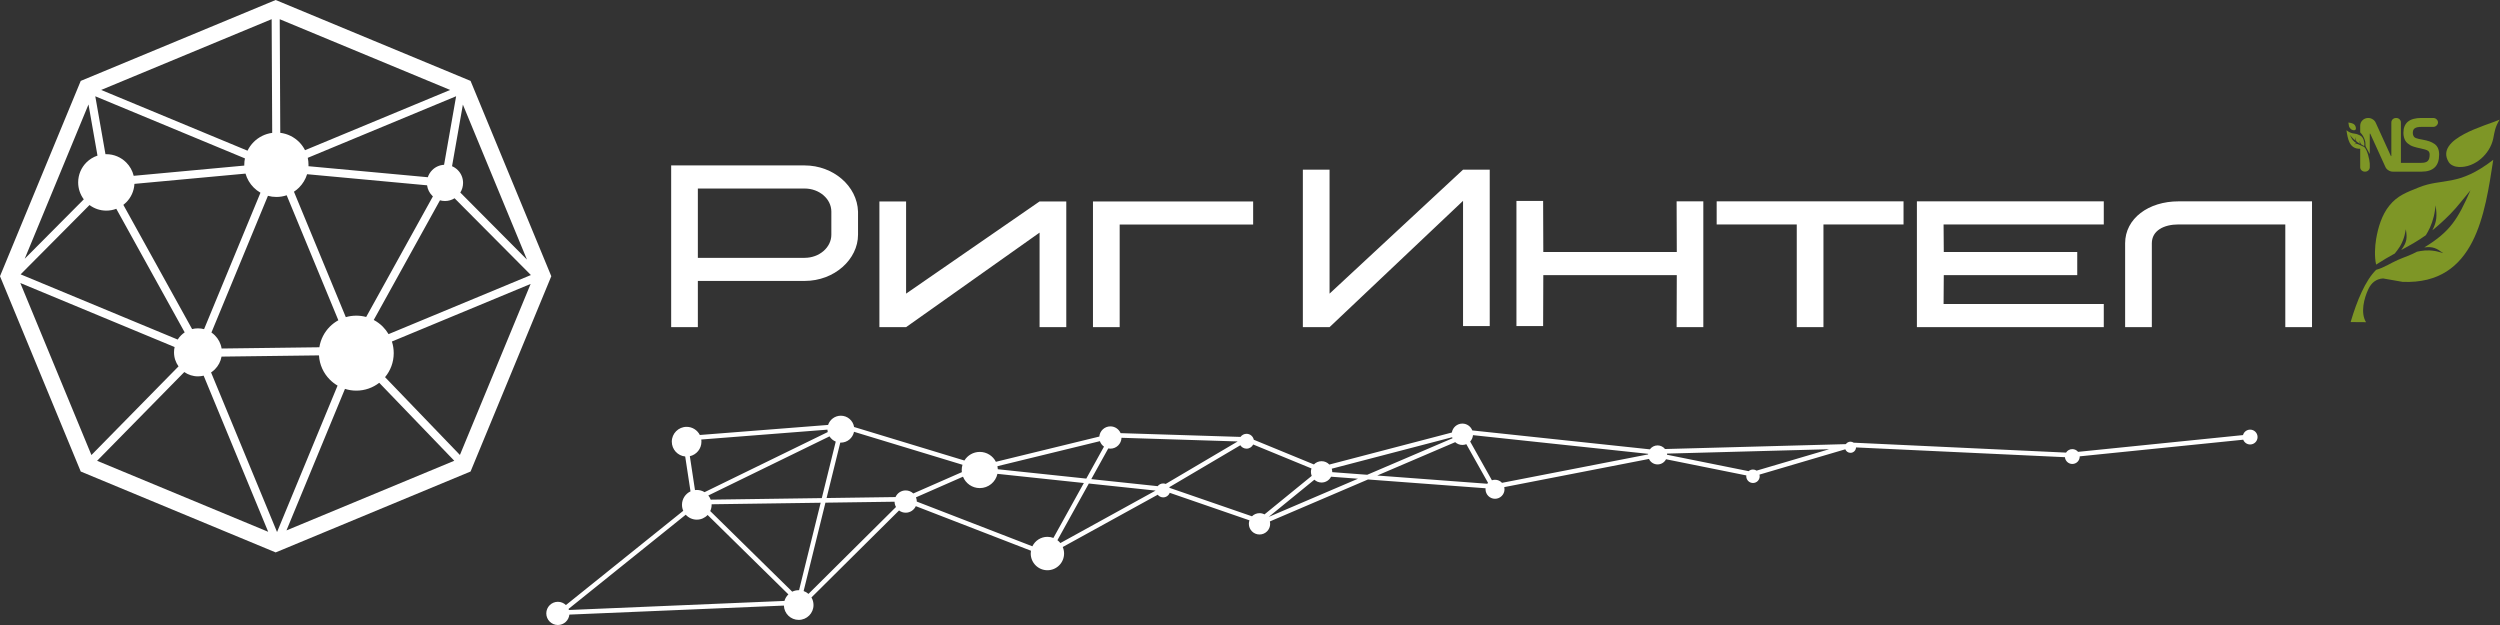 <svg width="336" height="84" viewBox="0 0 336 84" fill="none" xmlns="http://www.w3.org/2000/svg">
<rect x="0" y="0" width="336" height="84" fill="#333333" stroke="none"/>
<path d="M60.499 12.089L37.595 2.583L37.669 17.851C38.651 17.97 39.534 18.42 40.199 19.086C40.519 19.407 40.788 19.777 40.996 20.186L60.499 12.089ZM37.049 0L50.146 5.437L63.244 10.873L68.669 23.997L74.095 37.124L68.669 50.248L63.244 63.372L50.146 68.809L37.049 74.245L23.949 68.809L10.851 63.372L5.426 50.248L0 37.124L5.426 23.997L10.851 10.873L23.949 5.437L37.049 0ZM26.605 44.13C26.889 44.13 27.166 44.169 27.428 44.238L35.007 25.902C34.673 25.711 34.366 25.474 34.096 25.204C33.583 24.69 33.2 24.05 32.997 23.333L18.068 24.712C18.017 25.682 17.605 26.554 16.963 27.197C16.844 27.317 16.715 27.429 16.579 27.534L25.818 44.228C26.071 44.164 26.336 44.13 26.605 44.13ZM28.416 44.69C28.585 44.802 28.74 44.933 28.883 45.077C29.35 45.545 29.675 46.157 29.784 46.84L42.922 46.673C43.09 45.598 43.6 44.635 44.332 43.898C44.671 43.562 45.055 43.272 45.474 43.043L38.53 26.244C38.096 26.389 37.63 26.471 37.146 26.471C36.753 26.471 36.374 26.418 36.011 26.318L28.416 44.69ZM29.775 47.928C29.658 48.59 29.338 49.18 28.883 49.636C28.726 49.794 28.554 49.935 28.368 50.057L37.235 71.507L45.369 51.825C44.99 51.605 44.642 51.335 44.332 51.025C43.488 50.179 42.944 49.034 42.87 47.763L29.775 47.928ZM27.371 50.489C27.125 50.549 26.87 50.583 26.605 50.583C25.923 50.583 25.289 50.367 24.769 50.004L13.05 61.931L36.045 71.473L27.371 50.489ZM23.994 49.239C23.612 48.709 23.388 48.059 23.388 47.356C23.388 47.11 23.415 46.871 23.467 46.642L2.728 38.034L12.287 61.157L23.994 49.239ZM23.882 45.636C24.011 45.433 24.161 45.244 24.33 45.077C24.48 44.926 24.645 44.79 24.822 44.67L15.63 28.062C15.213 28.22 14.76 28.308 14.288 28.308C13.441 28.308 12.661 28.029 12.029 27.558L2.771 36.873L23.882 45.636ZM60.754 22.339C61.045 22.461 61.307 22.64 61.527 22.86C61.965 23.299 62.237 23.909 62.237 24.58C62.237 25.058 62.102 25.503 61.865 25.878L70.823 34.889L62.211 14.059L60.754 22.339ZM61.095 26.647C60.721 26.882 60.279 27.015 59.807 27.015C59.574 27.015 59.347 26.984 59.132 26.922L50.232 43.002C50.68 43.241 51.091 43.542 51.444 43.898C51.744 44.2 52.006 44.539 52.223 44.907L71.352 36.966L61.095 26.647ZM58.183 26.394C58.152 26.363 58.119 26.334 58.09 26.303C57.721 25.935 57.47 25.448 57.399 24.905L41.275 23.414C41.065 24.098 40.69 24.709 40.199 25.204C39.989 25.414 39.758 25.603 39.507 25.766L46.476 42.625C46.924 42.493 47.399 42.424 47.888 42.424C48.348 42.424 48.792 42.486 49.214 42.601L58.183 26.394ZM57.499 23.82C57.618 23.455 57.823 23.127 58.09 22.86C58.5 22.446 59.061 22.181 59.683 22.15L61.303 12.935L41.363 21.211C41.427 21.512 41.463 21.825 41.463 22.145C41.463 22.21 41.463 22.274 41.458 22.339L57.499 23.82ZM32.832 22.255C32.832 22.219 32.832 22.181 32.832 22.145C32.832 21.851 32.861 21.564 32.918 21.287L12.807 12.94L14.175 20.726C14.211 20.723 14.249 20.723 14.288 20.723C15.332 20.723 16.279 21.149 16.963 21.834C17.45 22.32 17.803 22.939 17.968 23.629L32.832 22.255ZM33.266 20.253C33.476 19.82 33.758 19.426 34.096 19.086C34.752 18.429 35.618 17.985 36.584 17.858L36.51 2.578L13.596 12.089L33.266 20.253ZM11.261 26.791C10.787 26.157 10.505 25.369 10.505 24.516C10.505 23.469 10.927 22.52 11.612 21.834C12.027 21.421 12.535 21.101 13.102 20.915L11.893 14.039L3.32 34.777L11.261 26.791ZM52.672 45.899C52.832 46.391 52.917 46.917 52.917 47.462C52.917 48.69 52.479 49.815 51.751 50.69L61.813 61.147L71.317 38.161L52.672 45.899ZM50.969 51.447C50.118 52.107 49.049 52.501 47.888 52.501C47.358 52.501 46.846 52.418 46.364 52.265L38.501 71.287L61.054 61.926L50.969 51.447Z" fill="white"/>
<path d="M111.733 31.548C111.733 33.255 110.118 34.653 108.143 34.653H93.791V25.338H108.143C110.118 25.338 111.733 26.733 111.733 28.442V31.548ZM115.319 28.442C115.212 24.996 111.983 22.233 108.143 22.233H90.205V43.968H93.791V37.757H108.143C112.164 37.757 115.319 34.839 115.319 31.548V28.442ZM118.191 43.968H121.778L139.719 31.264V43.968H143.308V27.073H139.719L121.778 39.465V27.073H118.191V43.968ZM168.423 30.179V27.073H146.895V43.968H150.484V30.179H168.423ZM175.103 43.968H178.692L196.633 26.994V43.827H200.22V22.802H196.633L178.692 39.465V22.802H175.103V43.968ZM207.396 27.008H203.809V43.827H207.396L207.42 36.975H225.361L225.337 43.968H228.927V27.061H225.337L225.361 33.871H207.42L207.396 27.008ZM255.835 30.165V27.061H230.72V30.165H241.485V43.968H245.072V30.165H255.835ZM261.217 30.165H282.748V27.061H257.631V43.968H282.748V40.861H261.217L261.244 36.975H279.182V33.871H261.244L261.217 30.165ZM292.793 27.061C288.774 27.061 285.617 29.35 285.617 32.703V43.968H289.206V32.703C289.206 30.994 290.82 30.165 292.793 30.165H307.145V43.968H310.734V27.061H292.793Z" fill="white"/>
<path fill-rule="evenodd" clip-rule="evenodd" d="M74.977 80.882C75.399 80.882 75.781 81.049 76.06 81.321L91.829 68.651C91.719 68.405 91.659 68.133 91.659 67.846C91.659 67.048 92.127 66.359 92.804 66.039L92.091 61.351C91.08 61.255 90.29 60.402 90.29 59.362C90.29 58.261 91.182 57.367 92.282 57.367C93.057 57.367 93.729 57.812 94.058 58.462L111.294 57.111C111.532 56.392 112.21 55.871 113.008 55.871C113.908 55.871 114.652 56.528 114.79 57.389L129.614 61.893C130.041 61.198 130.809 60.736 131.682 60.736C132.626 60.736 133.447 61.277 133.847 62.065L147.749 58.674C147.813 57.907 148.455 57.305 149.237 57.305C149.852 57.305 150.381 57.68 150.61 58.215L166.725 58.72C166.906 58.469 167.202 58.304 167.536 58.304C168.017 58.304 168.42 58.646 168.511 59.102L176.589 62.421C176.849 62.151 177.213 61.984 177.619 61.984C178.031 61.984 178.401 62.156 178.663 62.436L195.128 58.132C195.24 57.451 195.83 56.93 196.543 56.93C197.151 56.93 197.671 57.312 197.878 57.85L221.743 60.392C221.975 60.072 222.351 59.862 222.778 59.862C223.184 59.862 223.546 60.053 223.78 60.349L248.084 59.692C248.218 59.494 248.446 59.362 248.704 59.362C248.861 59.362 249.007 59.413 249.129 59.496L277.675 60.83C277.849 60.548 278.162 60.361 278.519 60.361C278.832 60.361 279.108 60.505 279.292 60.729L301.459 58.476C301.576 58.053 301.962 57.742 302.42 57.742C302.971 57.742 303.417 58.189 303.417 58.739C303.417 59.291 302.971 59.738 302.42 59.738C301.996 59.738 301.633 59.472 301.49 59.097L279.514 61.332V61.36C279.514 61.91 279.068 62.357 278.519 62.357C277.997 62.357 277.57 61.955 277.527 61.446L249.45 60.134C249.439 60.536 249.107 60.861 248.704 60.861C248.387 60.861 248.117 60.662 248.008 60.385L236.475 63.786C236.494 63.858 236.503 63.931 236.503 64.01C236.503 64.51 236.1 64.914 235.602 64.914C235.103 64.914 234.698 64.51 234.698 64.01C234.698 63.972 234.7 63.934 234.705 63.896L223.914 61.724C223.704 62.137 223.274 62.419 222.778 62.419C222.266 62.419 221.824 62.118 221.622 61.683L202.173 65.468C202.195 65.561 202.207 65.657 202.207 65.757C202.207 66.462 201.634 67.036 200.931 67.036C200.225 67.036 199.655 66.462 199.655 65.757C199.655 65.712 199.657 65.666 199.662 65.623L183.858 64.441L170.674 70.08C170.698 70.185 170.71 70.293 170.71 70.403C170.71 71.196 170.068 71.837 169.279 71.837C168.487 71.837 167.846 71.196 167.846 70.403C167.846 70.238 167.874 70.08 167.927 69.932L157.209 66.233C157.078 66.591 156.735 66.847 156.332 66.847C156.034 66.847 155.769 66.708 155.597 66.491L142.833 73.519C142.948 73.789 143.012 74.085 143.012 74.394C143.012 75.634 142.008 76.64 140.771 76.64C139.533 76.64 138.529 75.634 138.529 74.394C138.529 74.267 138.541 74.14 138.562 74.018L123.084 68.028C122.848 68.546 122.328 68.907 121.723 68.907C121.389 68.907 121.079 68.794 120.831 68.608L109.057 80.299C109.236 80.597 109.336 80.946 109.336 81.319C109.336 82.421 108.444 83.314 107.344 83.314C106.269 83.314 105.391 82.459 105.355 81.391L76.525 82.602C76.444 83.388 75.781 84 74.977 84C74.119 84 73.422 83.302 73.422 82.44C73.422 81.579 74.119 80.882 74.977 80.882ZM76.413 81.838C76.432 81.885 76.451 81.933 76.465 81.983L105.429 80.764C105.527 80.425 105.713 80.124 105.959 79.885L95.103 69.213C94.74 69.6 94.223 69.841 93.651 69.841C93.062 69.841 92.53 69.585 92.165 69.177L76.413 81.838ZM95.456 68.689L106.476 79.522C106.739 79.393 107.034 79.321 107.344 79.321C107.361 79.321 107.378 79.323 107.395 79.323L110.297 67.569L95.642 67.774C95.642 67.798 95.642 67.822 95.642 67.846C95.642 68.147 95.575 68.431 95.456 68.689ZM92.716 61.312L93.405 65.865C93.486 65.855 93.567 65.85 93.651 65.85C94.035 65.85 94.39 65.958 94.695 66.147L111.246 58.07C111.222 57.965 111.21 57.855 111.206 57.745L94.252 59.071C94.266 59.166 94.273 59.264 94.273 59.362C94.273 60.316 93.608 61.114 92.716 61.312ZM129.359 62.464L114.78 58.034C114.613 58.863 113.884 59.489 113.008 59.489C112.982 59.489 112.956 59.487 112.932 59.487L111.093 66.935L120.356 66.806C120.588 66.281 121.112 65.913 121.723 65.913C122.121 65.913 122.481 66.068 122.748 66.321L129.273 63.458C129.261 63.363 129.254 63.265 129.254 63.167C129.254 62.923 129.292 62.687 129.359 62.464ZM108.659 79.818L120.421 68.14C120.301 67.93 120.232 67.688 120.23 67.43L110.938 67.559L108.007 79.436C108.251 79.522 108.47 79.653 108.659 79.818ZM95.52 67.153L110.45 66.945L112.324 59.353C111.976 59.209 111.683 58.961 111.485 58.648L95.201 66.591C95.334 66.758 95.444 66.947 95.52 67.153ZM129.426 64.068L123.106 66.842C123.177 67.017 123.218 67.208 123.218 67.409V67.413L138.751 73.423C139.111 72.671 139.881 72.15 140.771 72.15C141.054 72.15 141.326 72.202 141.577 72.3L145.669 64.916L134.055 63.685C133.819 64.78 132.846 65.6 131.682 65.6C130.659 65.6 129.784 64.966 129.426 64.068ZM179.05 63.456L183.755 63.81L195.214 58.906C195.198 58.861 195.181 58.813 195.167 58.765L178.988 62.992C179.028 63.126 179.052 63.27 179.052 63.418C179.052 63.43 179.05 63.444 179.05 63.456ZM201.87 64.892L221.505 61.071C221.505 61.045 221.507 61.021 221.51 60.995L197.969 58.485C197.94 58.815 197.802 59.114 197.59 59.343L200.513 64.548C200.645 64.503 200.785 64.479 200.931 64.479C201.303 64.479 201.639 64.639 201.87 64.892ZM147.825 59.293L134.055 62.655C134.083 62.787 134.102 62.925 134.107 63.066L145.996 64.323L148.376 60.027C148.123 59.848 147.927 59.592 147.825 59.293ZM148.951 60.27L146.666 64.395L155.592 65.341C155.764 65.119 156.031 64.976 156.332 64.976C156.451 64.976 156.565 65 156.67 65.04L166.346 59.331L150.73 58.839C150.708 59.649 150.048 60.299 149.237 60.299C149.139 60.299 149.044 60.29 148.951 60.27ZM146.339 64.985L142.118 72.601C142.266 72.714 142.399 72.843 142.514 72.986L155.313 65.936L146.339 64.985ZM166.701 59.843L157.157 65.475C157.174 65.506 157.188 65.537 157.2 65.571L168.265 69.39C168.525 69.129 168.883 68.969 169.279 68.969C169.52 68.969 169.746 69.029 169.947 69.134L176.295 63.96C176.226 63.793 176.188 63.609 176.188 63.418C176.188 63.258 176.214 63.102 176.262 62.959L168.43 59.74C168.268 60.07 167.929 60.299 167.536 60.299C167.185 60.299 166.877 60.118 166.701 59.843ZM176.651 64.472L170.514 69.473L182.513 64.34L178.895 64.07C178.659 64.534 178.175 64.852 177.619 64.852C177.244 64.852 176.906 64.708 176.651 64.472ZM199.991 64.89L197.074 59.697C196.91 59.764 196.731 59.8 196.543 59.8C196.171 59.8 195.832 59.659 195.579 59.427L185.1 63.91L199.891 65.016C199.922 64.971 199.955 64.93 199.991 64.89ZM245.842 60.376L224.042 60.964C224.049 61.014 224.054 61.066 224.054 61.119L235.013 63.325C235.17 63.188 235.375 63.105 235.602 63.105C235.781 63.105 235.95 63.16 236.091 63.251L245.842 60.376Z" fill="white"/>
<path d="M325.446 23.07H321.638H321.623H321.602C321.397 23.07 321.201 23.013 321.01 22.895C320.822 22.778 320.688 22.63 320.605 22.453L318.568 17.98C318.561 17.958 318.547 17.949 318.528 17.949C318.506 17.949 318.497 17.966 318.497 17.999V20.711C318.397 20.499 318.265 20.296 318.16 20.085C318.094 19.951 318.003 19.827 317.941 19.689C317.924 19.655 317.927 19.617 317.924 19.579C317.91 19.404 317.927 19.227 317.893 19.055C317.853 18.864 317.784 18.68 317.703 18.501C317.631 18.341 317.54 18.185 317.433 18.042C317.366 17.951 317.29 17.872 317.211 17.791V16.907C317.211 16.613 317.316 16.362 317.524 16.159C317.734 15.958 317.993 15.855 318.301 15.855C318.506 15.855 318.702 15.915 318.888 16.032C319.071 16.147 319.205 16.295 319.288 16.474L321.325 20.948C321.332 20.974 321.347 20.988 321.366 20.988C321.387 20.988 321.397 20.972 321.397 20.938V16.465C321.397 16.293 321.456 16.147 321.578 16.032C321.697 15.915 321.852 15.855 322.045 15.855C322.231 15.855 322.384 15.915 322.503 16.037C322.623 16.157 322.682 16.3 322.682 16.465V21.885H325.446C325.837 21.885 326.119 21.803 326.288 21.639C326.46 21.474 326.546 21.189 326.546 20.783C326.546 20.53 326.464 20.351 326.3 20.248C326.135 20.145 325.816 20.045 325.344 19.949C325.15 19.908 324.993 19.872 324.869 19.844C324.747 19.818 324.592 19.774 324.411 19.715C324.23 19.657 324.082 19.595 323.965 19.531C323.848 19.466 323.724 19.38 323.593 19.273C323.464 19.165 323.362 19.05 323.285 18.921C323.209 18.795 323.147 18.639 323.095 18.458C323.045 18.276 323.018 18.076 323.018 17.856C323.018 16.522 323.824 15.855 325.434 15.855H327.02C327.204 15.855 327.359 15.918 327.483 16.042C327.607 16.166 327.666 16.302 327.666 16.453C327.666 16.606 327.604 16.742 327.478 16.866C327.349 16.991 327.201 17.053 327.03 17.053H325.434C325.038 17.053 324.747 17.112 324.561 17.232C324.375 17.351 324.282 17.559 324.282 17.856C324.282 17.987 324.301 18.097 324.34 18.19C324.378 18.283 324.423 18.36 324.473 18.417C324.526 18.477 324.616 18.527 324.747 18.573C324.876 18.616 324.995 18.651 325.1 18.675C325.208 18.699 325.372 18.733 325.599 18.773C325.957 18.835 326.259 18.91 326.505 18.995C326.751 19.081 326.982 19.196 327.194 19.344C327.407 19.493 327.564 19.686 327.666 19.923C327.771 20.159 327.821 20.446 327.821 20.783C327.821 22.308 327.03 23.07 325.446 23.07ZM315.363 17.504C315.532 18.589 315.721 20.052 317.211 19.992V22.463C317.211 22.635 317.273 22.778 317.395 22.895C317.519 23.013 317.669 23.07 317.848 23.07C318.034 23.07 318.187 23.013 318.311 22.895C318.435 22.778 318.497 22.635 318.497 22.463V21.98C318.456 21.431 318.187 20.174 317.75 19.746C317.593 19.705 317.455 19.607 317.307 19.543C317.178 19.485 317.04 19.445 316.918 19.378V19.375C316.808 19.354 316.715 19.335 316.551 19.361C316.493 19.371 316.439 19.392 316.381 19.407C316.522 19.304 316.594 19.268 316.768 19.289C316.236 18.964 316.086 18.713 315.828 18.126C315.964 18.286 316.09 18.458 316.238 18.608C316.372 18.745 316.493 18.852 316.605 18.941C316.51 18.756 316.51 18.651 316.536 18.431C316.548 18.506 316.555 18.58 316.574 18.654C316.622 18.843 316.677 18.941 316.737 19.041C316.911 19.165 317.071 19.251 317.237 19.342C317.118 19.177 317.116 19.098 317.144 18.917C317.156 18.974 317.166 19.031 317.183 19.086C317.237 19.249 317.299 19.323 317.369 19.414C317.488 19.478 317.612 19.547 317.75 19.638C317.786 19.478 317.776 19.273 317.75 19.12C317.71 18.878 317.633 18.628 317.481 18.439C317.316 18.231 317.125 18.166 316.88 18.066C316.396 17.87 316.081 18.059 315.363 17.504ZM315.623 16.465C315.647 16.618 315.663 16.776 315.697 16.928C315.761 17.232 316.062 17.519 316.398 17.504C316.474 17.502 316.563 17.471 316.603 17.406C316.648 17.33 316.636 17.227 316.622 17.141C316.527 16.575 316.026 16.541 315.623 16.465Z" fill="#7E9626"/>
<path d="M335.095 21.479C333.972 28.641 332.732 38.288 322.911 37.882L320.283 37.423C319.381 37.478 318.726 37.982 318.32 38.835C317.71 40.111 317.23 42.052 317.993 43.301L315.926 43.285C316.763 40.424 317.92 37.669 319.358 36.261C320.39 35.991 321.304 35.358 322.284 34.928C323.13 34.555 324.03 34.285 324.838 33.831L324.848 33.826C325.558 33.688 326.178 33.561 327.261 33.735C327.643 33.798 328 33.929 328.372 34.027C327.452 33.351 326.984 33.107 325.828 33.253C329.336 31.116 330.323 29.451 332.033 25.577C331.129 26.638 330.302 27.771 329.322 28.762C328.439 29.656 327.645 30.366 326.906 30.954C327.535 29.738 327.531 29.044 327.361 27.594C327.275 28.084 327.228 28.581 327.106 29.064C326.794 30.302 326.436 30.947 326.035 31.611C324.886 32.435 323.836 33.004 322.725 33.602C323.519 32.522 323.531 32.001 323.347 30.801C323.262 31.176 323.212 31.556 323.09 31.924C322.737 32.995 322.324 33.484 321.859 34.072C321.087 34.495 320.266 34.964 319.35 35.564C319.11 34.495 319.183 33.14 319.35 32.134C319.618 30.548 320.116 28.896 321.122 27.642C322.217 26.28 323.467 25.842 325.086 25.188C328.289 23.89 330.366 25.147 335.095 21.479ZM335.951 16.078C335.315 17.13 335.296 17.631 335.086 18.642C334.666 20.649 332.682 22.54 330.461 22.444C329.961 22.423 329.372 22.215 329.109 21.789C327.144 18.602 334.275 16.845 335.951 16.078Z" fill="#7E9626"/>
</svg>
